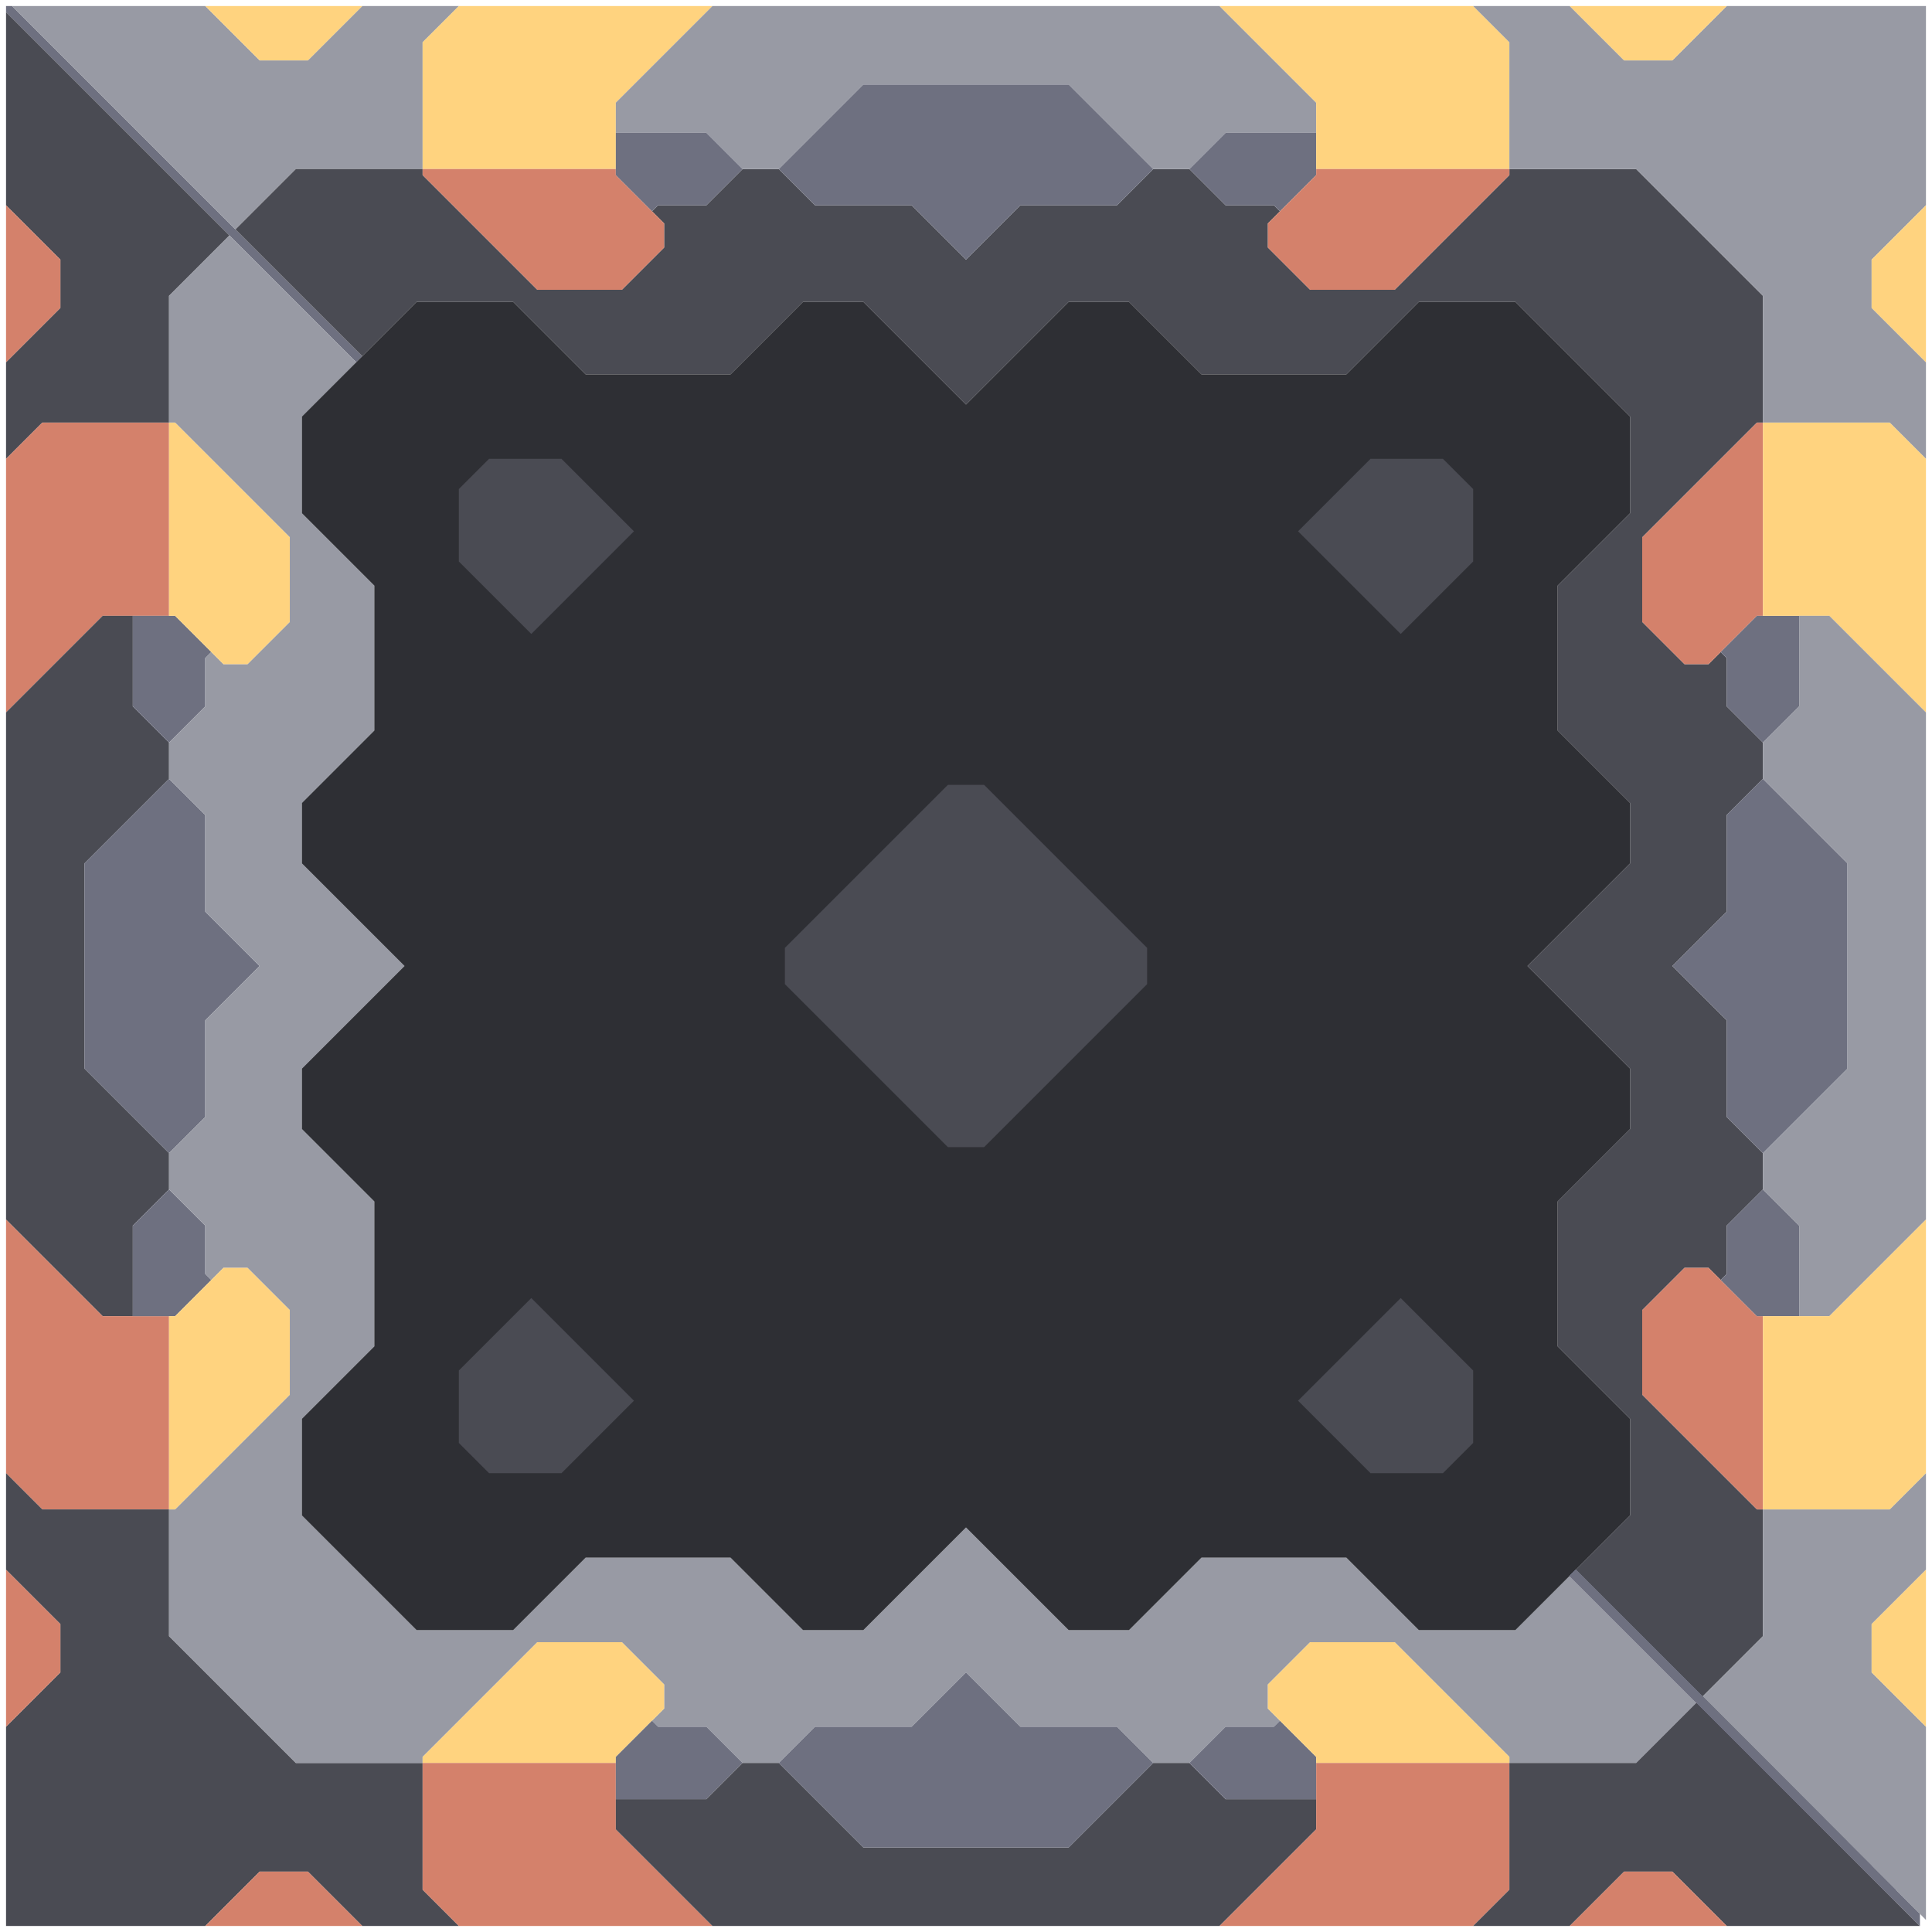 <svg xmlns="http://www.w3.org/2000/svg" width="160" height="160" style="fill-opacity:1;color-rendering:auto;color-interpolation:auto;text-rendering:auto;stroke:#000;stroke-linecap:square;stroke-miterlimit:10;shape-rendering:auto;stroke-opacity:1;fill:#000;stroke-dasharray:none;font-weight:400;stroke-width:1;font-family:&quot;Dialog&quot;;font-style:normal;stroke-linejoin:miter;font-size:12px;stroke-dashoffset:0;image-rendering:auto">
    <g style="stroke-linecap:round;fill:#6e7080;stroke:#6e7080">
        <path stroke="none" d="M.5 1V.5H1l29 29-.5.5Z" style="stroke:none"/>
    </g>
    <g stroke="none" style="stroke-linecap:round;fill:#4a4b53;stroke:#4a4b53">
        <path d="m19 19.5-5 5V35H3.5l-3 3v-8L5 25.5v-4L.5 17V1Z" style="stroke:none"/>
        <path d="M5 21.5v4L.5 30V17ZM.5 59V38l3-3H14v16H8.5Z" style="fill:#d4816b;stroke:none"/>
        <path d="M.5 101V59l8-8H11v7.5l3 3v3l-7 7v17l7 7v3l-3 3v7.5H8.5Z" style="stroke:none"/>
        <path d="M8.5 109H14v16H3.5l-3-3v-21Z" style="fill:#d4816b;stroke:none"/>
        <path d="M3.5 125H14v10.5L24.5 146H35v10.5l3 3h-8l-4.5-4.5h-4l-4.5 4.5H.5V143l4.5-4.5v-4L.5 130v-8Z" style="stroke:none"/>
        <path d="M5 134.5v4L.5 143v-13Z" style="fill:#d4816b;stroke:none"/>
        <path d="M1 .5h16L21.5 5h4L30 .5h8l-3 3V14H24.5l-5 5Z" style="fill:#989aa4;stroke:none"/>
        <path d="M7 88.5v-17l7-7 3 3v8l4.5 4.5-4.5 4.5v8l-3 3Zm4-30V51h3.5l3 3-.5.5v4l-3 3Zm0 50.5v-7.5l3-3 3 3v4l.5.5-3 3Z" style="fill:#6e7080;stroke:none"/>
        <path d="M14.5 35H14V24.5l5-5L29.5 30 25 34.5v8l6 6v12l-6 6v5l8.5 8.5-8.5 8.5v5l6 6v12l-6 6v8l9.5 9.5h8l6-6h12l6 6h5l8.5-8.5 8.5 8.5h5l6-6h12l6 6h8l4.5-4.5 10.5 10.5-5 5H125v-.5l-9.5-9.5h-7l-3.5 3.5v2l1 1-.5.5h-4l-3 3h-3l-3-3h-8l-4.5-4.5-4.5 4.5h-8l-3 3h-3l-3-3h-4l-.5-.5 1-1v-2l-3.5-3.5h-7l-9.5 9.5v.5H24.5L14 135.5V125h.5l9.5-9.5v-7l-3.5-3.5h-2l-1 1-.5-.5v-4l-3-3v-3l3-3v-8l4.5-4.5-4.5-4.5v-8l-3-3v-3l3-3v-4l.5-.5 1 1h2l3.5-3.5v-7Z" style="fill:#989aa4;stroke:none"/>
        <path d="M24 44.5v7L20.5 55h-2l-4-4H14V35h.5ZM14.5 125H14v-16h.5l4-4h2l3.5 3.5v7ZM17 .5h13L25.5 5h-4Z" style="fill:#ffd37f;stroke:none"/>
        <path d="m19.5 19 5-5H35v.5l9.5 9.5h7l3.5-3.5v-2l-1-1 .5-.5h4l3-3h3l3 3h8l4.5 4.5 4.5-4.5h8l3-3h3l3 3h4l.5.5-1 1v2l3.5 3.5h7l9.5-9.5V14h10.5L146 24.5V35h-.5l-9.5 9.5v7l3.5 3.5h2l1-1 .5.5v4l3 3v3l-3 3v8l-4.5 4.5 4.5 4.5v8l3 3v3l-3 3v4l-.5.5-1-1h-2l-3.5 3.5v7l9.5 9.5h.5v10.5l-5 5-10.5-10.5 4.5-4.5v-8l-6-6v-12l6-6v-5l-8.5-8.5 8.5-8.5v-5l-6-6v-12l6-6v-8l-9.5-9.5h-8l-6 6h-12l-6-6h-5L80 33.5 71.5 25h-5l-6 6h-12l-6-6h-8L30 29.5Z" style="stroke:none"/>
        <path d="M25 42.5v-8l9.5-9.5h8l6 6h12l6-6h5l8.5 8.5 8.5-8.5h5l6 6h12l6-6h8l9.5 9.5v8l-6 6v12l6 6v5l-8.5 8.5 8.5 8.5v5l-6 6v12l6 6v8l-9.5 9.5h-8l-6-6h-12l-6 6h-5l-8.5-8.5-8.5 8.5h-5l-6-6h-12l-6 6h-8l-9.5-9.5v-8l6-6v-12l-6-6v-5l8.5-8.5-8.5-8.5v-5l6-6v-12Z" style="fill:#2e2f34;stroke:none"/>
        <path d="M30 159.5H17l4.5-4.5h4Z" style="fill:#d4816b;stroke:none"/>
        <path d="M35 14V3.5l3-3h21l-8 8V14Z" style="fill:#ffd37f;stroke:none"/>
        <path d="M35 14.5V14h16v.5l4 4v2L51.5 24h-7Z" style="fill:#d4816b;stroke:none"/>
        <path d="M35 146v-.5l9.5-9.5h7l3.5 3.5v2l-4 4v.5Z" style="fill:#ffd37f;stroke:none"/>
        <path d="M35 156.5V146h16v5.5l8 8H38Z" style="fill:#d4816b;stroke:none"/>
        <path d="M38 40.5v6l6 6 8.5-8.5-6-6h-6Zm0 73v6l2.5 2.5h6l6-6-8.5-8.5Z" style="fill:#2e2f34;stroke:none"/>
        <path d="M38 46.5v-6l2.5-2.5h6l6 6-8.5 8.5Zm0 73v-6l6-6 8.5 8.5-6 6h-6Z" style="stroke:none"/>
        <path d="M51 11V8.5l8-8h42l8 8V11h-7.5l-3 3h-3l-7-7h-17l-7 7h-3l-3-3Z" style="fill:#989aa4;stroke:none"/>
        <path d="M51 14.5V11h7.5l3 3-3 3h-4l-.5.5ZM51 149v-3.5l3-3 .5.5h4l3 3-3 3Z" style="fill:#6e7080;stroke:none"/>
        <path d="M51 151.5V149h7.5l3-3h3l7 7h17l7-7h3l3 3h7.5v2.5l-8 8H59Z" style="stroke:none"/>
        <path d="M65 78.5v3L78.5 95h3L95 81.5v-3L81.5 65h-3Z" style="fill:#2e2f34;stroke:none"/>
        <path d="m64.5 14 7-7h17l7 7-3 3h-8L80 21.5 75.5 17h-8Z" style="fill:#6e7080;stroke:none"/>
        <path d="M65 81.5v-3L78.5 65h3L95 78.5v3L81.5 95h-3Z" style="stroke:none"/>
        <path d="m64.5 146 3-3h8l4.5-4.5 4.5 4.5h8l3 3-7 7h-17Zm34-132 3-3h7.5v3.5l-3 3-.5-.5h-4Zm0 132 3-3h4l.5-.5 3 3v3.5h-7.5Z" style="fill:#6e7080;stroke:none"/>
        <path d="M101 .5h21l3 3V14h-16V8.5Z" style="fill:#ffd37f;stroke:none"/>
        <path d="M105 20.5v-2l4-4V14h16v.5l-9.5 9.5h-7Z" style="fill:#d4816b;stroke:none"/>
        <path d="M105 141.5v-2l3.5-3.5h7l9.5 9.5v.5h-16v-.5Z" style="fill:#ffd37f;stroke:none"/>
        <path d="m107.5 44 8.5 8.5 6-6v-6l-2.5-2.5h-6Zm0 72 6 6h6l2.5-2.5v-6l-6-6Z" style="fill:#2e2f34;stroke:none"/>
        <path d="m107.5 44 6-6h6l2.5 2.5v6l-6 6Zm0 72 8.5-8.5 6 6v6l-2.5 2.5h-6Z" style="stroke:none"/>
        <path d="M122 159.5h-21l8-8V146h16v10.5Z" style="fill:#d4816b;stroke:none"/>
        <path d="M122 .5h8l4.5 4.5h4L143 .5h16.5V17l-4.5 4.5v4l4.5 4.5v8l-3-3H146V24.5L135.5 14H125V3.5Z" style="fill:#989aa4;stroke:none"/>
        <path d="M130 159.5h-8l3-3V146h10.5l5-5 18.5 18.5h-16l-4.5-4.5h-4Z" style="stroke:none"/>
        <path d="M130 .5h13L138.5 5h-4Z" style="fill:#ffd37f;stroke:none"/>
        <path d="m131 131.5-1-1 .5-.5.5.5Z" style="fill:#6e7080;stroke:none"/>
        <path d="m133 133.5-3-3 .5-.5 2.5 2.5Z" style="fill:#6e7080;stroke:none"/>
        <path d="m135 135.5-5-5 .5-.5 4.5 4.5Z" style="fill:#6e7080;stroke:none"/>
        <path d="M136 51.5v-7l9.5-9.5h.5v16h-.5l-4 4h-2Zm0 64v-7l3.5-3.5h2l4 4h.5v16h-.5Z" style="fill:#d4816b;stroke:none"/>
        <path d="m137 137.5-7-7 .5-.5 6.5 6.5Z" style="fill:#6e7080;stroke:none"/>
        <path d="m139 139.5-9-9 .5-.5 8.5 8.5Z" style="fill:#6e7080;stroke:none"/>
        <path d="M143 159.5h-13l4.5-4.5h4Z" style="fill:#d4816b;stroke:none"/>
        <path d="m138.5 80 4.5-4.5v-8l3-3 7 7v17l-7 7-3-3v-8Zm2.5 61.5-11-11 .5-.5 10.5 10.5Z" style="fill:#6e7080;stroke:none"/>
        <path d="m141 140.5 5-5V125h10.5l3-3v8l-4.5 4.5v4l4.5 4.5v16Z" style="fill:#989aa4;stroke:none"/>
        <path d="m143 143.5-13-13 .5-.5 12.5 12.5Zm0-85v-4l-.5-.5 3-3h3.5v7.5l-3 3Zm-.5 47.5.5-.5v-4l3-3 3 3v7.5h-3.5Z" style="fill:#6e7080;stroke:none"/>
        <path d="m145 145.5-15-15 .5-.5 14.5 14.5Z" style="fill:#6e7080;stroke:none"/>
        <path d="M146 51V35h10.5l3 3v21l-8-8Z" style="fill:#ffd37f;stroke:none"/>
        <path d="M146 64.5v-3l3-3V51h2.5l8 8v42l-8 8H149v-7.5l-3-3v-3l7-7v-17Z" style="fill:#989aa4;stroke:none"/>
        <path d="M146 125v-16h5.5l8-8v21l-3 3Z" style="fill:#ffd37f;stroke:none"/>
        <path d="m147 147.5-17-17 .5-.5 16.5 16.5Z" style="fill:#6e7080;stroke:none"/>
        <path d="m149 149.5-19-19 .5-.5 18.5 18.5Z" style="fill:#6e7080;stroke:none"/>
        <path d="m151 151.5-21-21 .5-.5 20.5 20.5Z" style="fill:#6e7080;stroke:none"/>
        <path d="m153 153.5-23-23 .5-.5 22.5 22.5Z" style="fill:#6e7080;stroke:none"/>
        <path d="m155 155.5-25-25 .5-.5 24.5 24.5Z" style="fill:#6e7080;stroke:none"/>
        <path d="M155 25.5v-4l4.5-4.5v13Zm0 113v-4l4.5-4.5v13Z" style="fill:#ffd37f;stroke:none"/>
        <path d="m157 157.5-27-27 .5-.5 26.5 26.5Z" style="fill:#6e7080;stroke:none"/>
        <path d="m159 159.5-29-29 .5-.5 28.5 28.5Z" style="fill:#6e7080;stroke:none"/>
    </g>
</svg>
